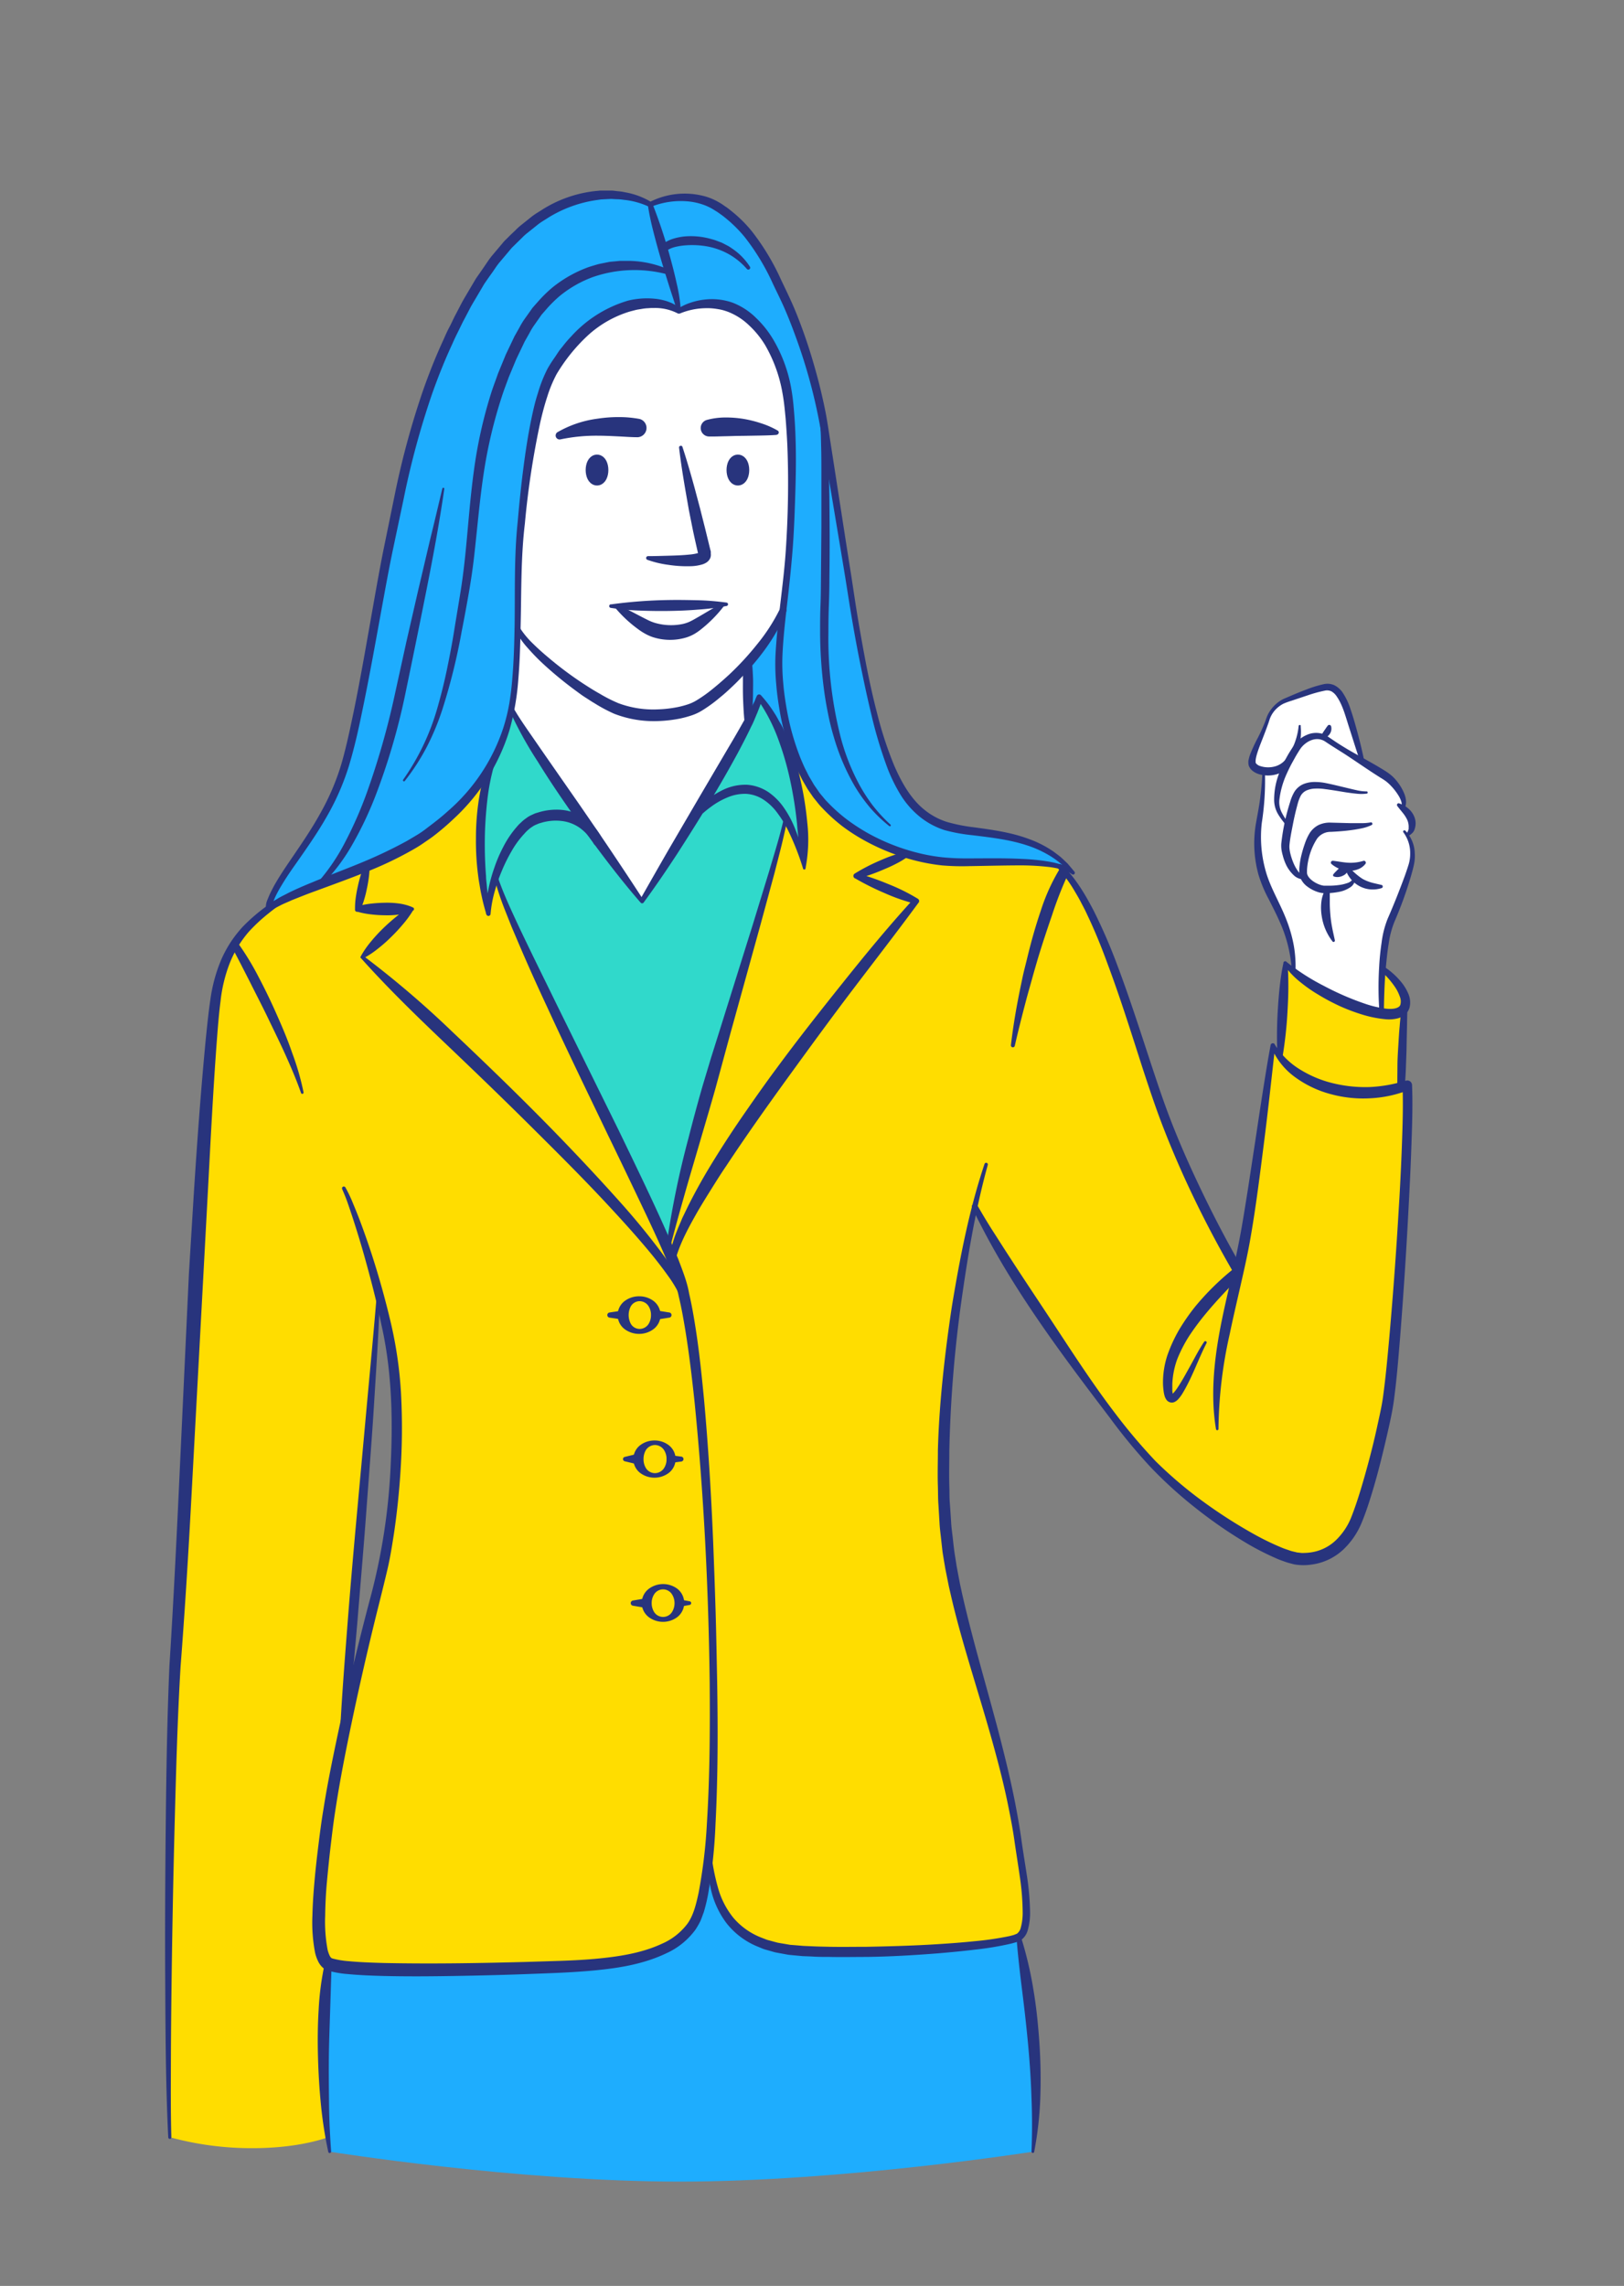 <svg xmlns="http://www.w3.org/2000/svg" viewBox="0 0 444.4 625.51"><rect x="0" y="0" width="444.4" height="625.51" fill="#808080" stroke="none"/><defs><style>.cls-1{fill:#1eadfe;}.cls-2{fill:#fd0;}.cls-3{fill:#fff;}.cls-4{fill:#30d9cb;}.cls-5{fill:#28347d;}.cls-6{fill:none;stroke:#28347d;stroke-linecap:round;stroke-linejoin:round;stroke-width:4.05px;}</style></defs><title>6-personaje-01</title><g id="chica"><path class="cls-1" d="M278.8,530.09c4.41,22,5.79,43,3.85,58.69,0,0-51.92,8.19-96.65,8.19s-95.79-8.19-95.79-8.19c-.18-1.26-.34-2.57-.49-3.93-2.07-18.32-1.17-38.35.1-47.56,4.52,2.71,45.53,1.57,62.62.93,15.5-.58,33.08-2.27,38-13.24,1.7-3.74,2.81-10.3,3.54-18,1,12.64,4,25.87,25.81,27S274.67,532.57,278.8,530.09Z"/><path class="cls-2" d="M181.43,434.2a4.47,4.47,0,1,1-4.46,4.48A4.48,4.48,0,0,1,181.43,434.2Z"/><path class="cls-2" d="M179.17,394.8a4.47,4.47,0,1,1-4.46,4.46A4.47,4.47,0,0,1,179.17,394.8Z"/><path class="cls-2" d="M175,355.38a4.47,4.47,0,1,1-4.46,4.47A4.47,4.47,0,0,1,175,355.38Z"/><path class="cls-2" d="M103.59,353.56c-1,20.59-7.94,97.77-9.52,120.66,3-14.16,6.61-29.23,9.39-39.76,4.75-18,6.84-46.65,3.51-65.6C106.09,363.78,104.89,358.55,103.59,353.56Zm66.93,6.29a4.47,4.47,0,1,0,4.46-4.47A4.47,4.47,0,0,0,170.52,359.85ZM177,438.68a4.47,4.47,0,1,0,4.46-4.48A4.46,4.46,0,0,0,177,438.68Zm-2.26-39.42a4.47,4.47,0,1,0,4.46-4.46A4.47,4.47,0,0,0,174.71,399.26Zm-84.89,138c-1.27,9.21-2.17,29.24-.1,47.56,0,0-7.43,3-20.54,3a84.38,84.38,0,0,1-22.76-3c-1-23.14,0-110.3,1.65-132.2s4.34-79.78,5.58-103.14C54.44,334.63,57,287.1,59,273a36.62,36.62,0,0,1,5.08-14.66c3-4.66,6.86-7.89,11.2-11l.06,0c6-3.43,15.62-6.47,25-10.38l-2.53,11.75h14.67L99.13,261.87s81.9,73.95,88.28,93.51c4.71,21.47,7.38,68.49,7.82,105.94.14,11.7.19,30.82-1.21,45.65-.73,7.71-1.84,14.27-3.54,18-5,11-22.54,12.66-38,13.24C135.35,538.86,94.34,540,89.82,537.29Z"/><path class="cls-3" d="M361.75,201.55c-2.76-.85-5.57,1.09-6.69,2.73-.32.47-.73,1.11-1.2,1.89-.35.57-.72,1.22-1.1,1.93,0,0,0,0,0,0A7,7,0,0,1,345.8,211c-1.89-.28-3.33-1.23-3.27-2.46.09-1.73,1.1-3.86,2.28-6.53a53,53,0,0,0,2.12-5.38,8.61,8.61,0,0,1,4.76-5c1.87-.68,8.47-3.36,11.13-3.64s4.29,2.28,5.61,5.86c.44,1.2,1.08,3.24,1.71,5.4,1.26,4.26,2.55,9,2.55,9-3.73-2.29-7.81-4.78-9.5-6A4.67,4.67,0,0,0,361.75,201.55Z"/><path class="cls-3" d="M352.75,208.12s0,0,0,0a17.88,17.88,0,0,0,1.1-1.93c.47-.78.88-1.42,1.2-1.89,1.12-1.64,3.93-3.58,6.69-2.73a4.67,4.67,0,0,1,1.44.73c1.69,1.21,5.77,3.7,9.5,6,3.29,2,6.32,3.88,7.19,4.55,1.85,1.44,4.33,4.75,4.33,7a7.09,7.09,0,0,1-.22,1.43c1.44,1.25,2.87,3,2.29,5.61a4.53,4.53,0,0,1-1.21,1.68h0a10.49,10.49,0,0,1,1.33,7c-.39,2.62-3.42,11-5.83,16.47-1.24,2.79-1.94,8-2.28,13.09a108.84,108.84,0,0,0-.17,12.22c-7-1-18.11-6.28-24.12-11.46,0-10.68-4.67-17.33-7.25-23.27a32.59,32.59,0,0,1-2-19A72.62,72.62,0,0,0,345.8,211,7,7,0,0,0,352.75,208.12Z"/><path class="cls-2" d="M378.11,277.34a14.68,14.68,0,0,0,2.1.17c2.45,0,3.81-.84,4.23-2.2-.54,3.11-1.05,21.59-1.06,22.23h0c-12.9,4-27-.31-33.14-8.44,0,0,1.45-23.17,1.45-25.51a20.69,20.69,0,0,0,2.3,2.28C360,271.06,371.14,276.34,378.11,277.34Z"/><path class="cls-2" d="M291.21,238.32c10.46,11.64,18.88,42.73,25.55,62.1,6.93,20.08,17.51,39.58,22.12,47.42.6-2.64,1.15-5.28,1.65-7.9,2.67-14.17,6.21-43.14,7.86-53.88a14.79,14.79,0,0,0,1.85,3.05c6.14,8.13,20.24,12.4,33.14,8.44h0c.6-.18,1.19-.38,1.79-.6.83,13.65-3.44,77.31-5.51,88.05s-6.61,28-9.37,32.94-7.16,8.81-14.18,8.68-29.5-13.5-43-28.67-40.5-55.71-46.33-67.87c-5.46,23.29-11.42,65.07-7.27,94.47,3.44,24.4,15.3,51.47,19.29,80.74.91,6.65,4.14,22.33,0,24.81s-37.2,5-59,3.86S195,519.61,194,507c1.4-14.83,1.35-34,1.21-45.65-.44-37.45-3.11-84.47-7.82-105.94a60.18,60.18,0,0,0-1.62-6.08c-.42-1.27-1-2.87-1.82-4.76h0c4-22.34,66.65-97.95,66.65-97.95l-16.26-6.85,14-6a51.91,51.91,0,0,0,10.49,2c7.55.57,23.34-.9,31.24,1.34h0C290.45,237.5,290.83,237.89,291.21,238.32Z"/><path class="cls-2" d="M220,212.2a35.44,35.44,0,0,0,5.17,7.58c6.61,7.26,15.38,11.64,23.13,13.95l-14,6,16.26,6.85S187.94,322.19,184,344.53c-.38-.91-.8-1.89-1.25-2.94,4.7-26.84,29.24-102,32.25-117.67A51,51,0,0,1,220,237.48c0-14.53-2.35-26.83-6.14-36C213.89,201.51,218.69,211,220,212.2Z"/><path class="cls-2" d="M182.72,341.59c.45,1.05.87,2,1.25,2.94h0c.78,1.89,1.4,3.49,1.82,4.76a60.18,60.18,0,0,1,1.62,6.08c-6.38-19.56-88.28-93.51-88.28-93.51l13.42-13.15H97.88L100.41,237a80.63,80.63,0,0,0,17-9.06A59.71,59.71,0,0,0,134.52,209c-2.74,7.36-4.81,23.79-.89,41.05a36.17,36.17,0,0,1,2-10.36h0C138.64,252.45,171.5,315.74,182.72,341.59Z"/><path class="cls-4" d="M163.57,230c4.7,6.63,9.07,12.66,12,16.58,3-4.55,8.48-13.38,14.12-22.73,4.92-5.91,16.82-14.35,25.25.06h0c-3,15.66-27.55,90.83-32.25,117.67-11.22-25.85-44.08-89.14-47.08-101.86h0C138,232.59,142.25,225.51,147,224c5.86-2,11.07-.76,14.64,3.24C162.25,228.14,162.91,229.08,163.57,230Z"/><path class="cls-4" d="M135.62,239.73a36.17,36.17,0,0,0-2,10.36c-3.92-17.26-1.85-33.69.89-41.05a50.47,50.47,0,0,0,5.43-15c2.22,4.93,12.24,19.79,21.64,33.13-3.57-4-8.78-5.21-14.64-3.24C142.25,225.51,138,232.59,135.62,239.73Z"/><path class="cls-4" d="M213.89,201.51c3.79,9.14,6.14,21.44,6.14,36A51,51,0,0,0,215,223.92h0c-8.43-14.41-20.33-6-25.25-.06,5.68-9.44,11.5-19.41,15-26h0a36.8,36.8,0,0,0,3-6.91A42.63,42.63,0,0,1,213.89,201.51Z"/><path class="cls-1" d="M213.08,179.41c-.34,7.58,1.27,21.81,6.95,32.79-1.34-1.21-6.14-10.69-6.14-10.69a42.63,42.63,0,0,0-6.16-10.63,36.8,36.8,0,0,1-3,6.91V181.41h0a55,55,0,0,0,9.46-14C213.66,171.65,213.24,175.7,213.08,179.41Z"/><path class="cls-3" d="M204.68,197.79h0c-3.46,6.64-9.28,16.61-15,26S178.57,242,175.6,246.58c-3-3.92-7.33-10-12-16.58a15.63,15.63,0,0,0-2-2.81c-9.4-13.34-19.42-28.2-21.64-33.13.06-.37.14-.74.2-1.12a146.72,146.72,0,0,0,1.48-20.84c2.46,5.07,15.21,15.85,25.13,20.92,8.84,4.52,19.44,2.46,23.19.81,3.07-1.36,9.17-6.21,14.73-12.42Z"/><path class="cls-3" d="M168.64,165.88c5.75,0,23.87-.33,29-.48v.22a71.54,71.54,0,0,1-7.77,5.89c-3.17,2-8.85,2.22-12.93,0A79,79,0,0,1,168.64,165.88Z"/><path class="cls-3" d="M197.59,165.4c-5.08.15-23.2.48-29,.48a79,79,0,0,0,8.25,5.63c4.08,2.22,9.76,2,12.93,0a71.54,71.54,0,0,0,7.77-5.89Zm18.24-54.34c1,9.79,1,19.16.34,34.66-.33,7.58-1.26,14.92-2,21.64a55,55,0,0,1-9.46,14h0c-5.56,6.21-11.66,11.06-14.73,12.42-3.75,1.65-14.35,3.71-23.19-.81-9.92-5.07-22.67-15.85-25.13-20.92.16-9,.06-18,.62-24.66,2.14-25.08,5.23-40.09,9.47-46.88C164.3,80.42,181,81.44,185.79,85.16c2.34-1.38,10.76-4.28,18.05,1.1S214.87,101.28,215.83,111.06Z"/><path class="cls-1" d="M100.41,237c-9.43,3.91-19.07,6.95-25,10.38l-.06,0a24.22,24.22,0,0,0-2.08,1.33c2.34-9.93,16.4-21.5,21.63-40.8,4.28-15.76,8.4-43.45,11.71-59.24,4.46-21.25,7.86-41,21.22-65.66C147.22,47.13,171.31,52.1,177.93,56c.48,1.91,1.93,6.86,3.46,12.18.61,2.15,1.23,4.35,1.81,6.44h0a102.89,102.89,0,0,1,2.58,10.58c-4.78-3.72-21.49-4.74-34.07,15.4-4.24,6.79-7.33,21.8-9.47,46.88-.56,6.63-.46,15.67-.62,24.66a146.72,146.72,0,0,1-1.48,20.84c-.06.38-.14.75-.2,1.12a50.47,50.47,0,0,1-5.43,15,59.71,59.71,0,0,1-17.07,18.87A80.63,80.63,0,0,1,100.41,237Z"/><path class="cls-1" d="M185.79,85.16a102.89,102.89,0,0,0-2.58-10.58h0c-.58-2.09-1.2-4.29-1.81-6.44-1.53-5.32-3-10.27-3.46-12.18,4.26-2.07,12.38-3.41,18.75.82,9.79,6.47,13.71,15.87,17.88,24.55a148.9,148.9,0,0,1,10.64,34c1.75,9.76,5.23,31.41,7,43.53s5.11,31.43,9.1,44.24,8.82,20.12,17.37,22.88,25.07.68,34.85,12.8a9.19,9.19,0,0,0-3.48-1.68c-7.9-2.24-23.69-.77-31.24-1.34a51.91,51.91,0,0,1-10.49-2c-7.75-2.31-16.52-6.69-23.13-13.95A35.44,35.44,0,0,1,220,212.2c-5.68-11-7.29-25.21-6.95-32.79.16-3.71.58-7.76,1.06-12,.77-6.72,1.7-14.06,2-21.64.7-15.5.63-24.87-.34-34.66s-4.69-19.43-12-24.8S188.13,83.78,185.79,85.16Z"/><path class="cls-2" d="M379.79,266.25c1.27,1.08,4.94,6,4.65,9.06s-2.69,2.11-4.23,2.2a4.73,4.73,0,0,1-2.1-.17l.41-10.08Z"/><path class="cls-5" d="M186.74,122.27c1.22,3.69,2.28,7.42,3.31,11.15l1.49,5.6,1.42,5.62,1.37,5.61.18.66,0,.16,0,.16,0,.27a2.45,2.45,0,0,1-.13,1.15,2.79,2.79,0,0,1-1.17,1.34,4.56,4.56,0,0,1-1,.45,12.11,12.11,0,0,1-3.27.5,33.78,33.78,0,0,1-6-.37,27.73,27.73,0,0,1-5.81-1.39.52.52,0,0,1,.19-1h.06c1.85,0,3.82-.07,5.71-.12s3.8-.12,5.61-.31a12.59,12.59,0,0,0,2.44-.44.92.92,0,0,0,.3-.14c.09,0-.1,0-.19.3a1,1,0,0,0-.07.45l0,.08a.1.1,0,0,0,0,0V152l-.05-.19-.19-.74c-.44-1.91-.86-3.8-1.27-5.69l-1.14-5.69-1-5.72c-.65-3.81-1.26-7.64-1.71-11.5a.42.42,0,0,1,.37-.46A.41.41,0,0,1,186.74,122.27Z"/><path class="cls-5" d="M152.49,118.3a29.54,29.54,0,0,1,11-3.73,37.37,37.37,0,0,1,5.77-.44,30.64,30.64,0,0,1,5.74.51,2.54,2.54,0,0,1-.52,5h0c-1.78,0-3.54-.15-5.3-.23s-3.53-.18-5.29-.18a47.76,47.76,0,0,0-10.52,1h0a1.09,1.09,0,0,1-1.3-.83A1.1,1.1,0,0,1,152.49,118.3Z"/><path class="cls-5" d="M212.58,119c-1.65.13-3.24.16-4.81.19l-4.65.08c-1.53,0-3,.07-4.54.1s-3,.1-4.5.07H194a2.31,2.31,0,0,1-.58-4.53,19.51,19.51,0,0,1,5-.67,29.83,29.83,0,0,1,5,.38,31.86,31.86,0,0,1,4.83,1.2,23,23,0,0,1,4.56,2,.6.6,0,0,1,.2.84.59.59,0,0,1-.47.29Z"/><path class="cls-5" d="M167.21,165.38A130.47,130.47,0,0,1,183,164.19c2.63-.05,5.27,0,7.91.06s5.29.29,7.91.64h0a.47.47,0,0,1,0,.93,65.51,65.51,0,0,1-7.92,1c-2.63.22-5.27.32-7.91.36s-5.28,0-7.93-.1a67.17,67.17,0,0,1-7.94-.74.5.5,0,0,1-.41-.57.5.5,0,0,1,.42-.41Z"/><path class="cls-5" d="M169,165.49c2.56,1.15,5,2.51,7.37,3.72.59.29,1.2.62,1.73.83a11.66,11.66,0,0,0,1.67.55,15.67,15.67,0,0,0,7.12.14,10.23,10.23,0,0,0,1.62-.52,17.91,17.91,0,0,0,1.66-.86c2.33-1.3,4.67-2.79,7.14-4.11h0a.52.52,0,0,1,.66.77,36.08,36.08,0,0,1-6,6.09,15.92,15.92,0,0,1-1.87,1.32,11.29,11.29,0,0,1-2.24,1,15.38,15.38,0,0,1-9.27-.09,12.93,12.93,0,0,1-2.19-1,16.81,16.81,0,0,1-1.87-1.23,35,35,0,0,1-6.21-5.82.51.51,0,0,1,.07-.72.53.53,0,0,1,.54-.08Z"/><path class="cls-6" d="M203,128.62c0,1.23-.48,2.22-1.08,2.22s-1.08-1-1.08-2.22.48-2.21,1.08-2.21S203,127.4,203,128.62Z"/><path class="cls-6" d="M164.45,128.62c0,1.23-.48,2.22-1.08,2.22s-1.08-1-1.08-2.22.48-2.21,1.08-2.21S164.45,127.4,164.45,128.62Z"/><path class="cls-5" d="M267.41,329.76c1.41,2.45,2.86,4.9,4.41,7.3s3.06,4.81,4.63,7.2c3.09,4.79,6.27,9.54,9.42,14.31,6.32,9.52,12.43,19.21,19.37,28.28a153.29,153.29,0,0,0,11,13,113.32,113.32,0,0,0,12.94,11A135.81,135.81,0,0,0,343.5,420a72.38,72.38,0,0,0,7.55,3.62c.64.25,1.29.45,1.93.68s1.26.32,1.89.5l.87.1.44.05h.49a15.52,15.52,0,0,0,1.93-.14,12.41,12.41,0,0,0,6.79-3.19,17.89,17.89,0,0,0,4.38-6.46c1-2.54,1.9-5.26,2.72-8s1.58-5.45,2.3-8.2,1.4-5.52,2-8.29,1.27-5.59,1.65-8.3c.77-5.59,1.28-11.31,1.79-17q1.5-17.08,2.51-34.22.54-8.56.86-17.13c.2-5.69.41-11.45.19-17v0l1.82,1.19a32.74,32.74,0,0,1-10.56,2.32,33.72,33.72,0,0,1-10.77-1.1,29.17,29.17,0,0,1-9.81-4.62,19.28,19.28,0,0,1-6.68-8.48h0l1.17-.17c-1,8.79-1.94,17.61-3.06,26.4s-2.2,17.59-3.74,26.37c-.76,4.41-1.76,8.75-2.74,13.07s-2,8.63-2.89,12.93A122.63,122.63,0,0,0,333.43,391a.34.34,0,0,1-.68.05c-1.48-8.85-.59-18,1-26.71.81-4.39,1.81-8.72,2.8-13s1.94-8.61,2.76-12.93,1.48-8.69,2.19-13.06l2-13.12c.66-4.38,1.31-8.76,2-13.13s1.38-8.76,2.2-13.13a.61.61,0,0,1,.72-.49.59.59,0,0,1,.41.27l0,.06h0a20.93,20.93,0,0,0,7,6.89,30.63,30.63,0,0,0,9.12,3.76,37.19,37.19,0,0,0,9.86,1,38.35,38.35,0,0,0,9.78-1.74l.12,0a1.29,1.29,0,0,1,1.63.85,1.19,1.19,0,0,1,.06.37v0c.23,5.86,0,11.56-.2,17.3s-.49,11.46-.8,17.19q-.9,17.16-2.25,34.31c-.47,5.73-.92,11.42-1.68,17.18-.4,3-1,5.73-1.64,8.56s-1.3,5.61-2,8.4-1.46,5.57-2.3,8.34-1.71,5.52-2.85,8.28a21.18,21.18,0,0,1-5.2,7.62,15.69,15.69,0,0,1-8.53,4,15,15,0,0,1-4.82-.05c-.75-.21-1.53-.38-2.24-.63s-1.43-.5-2.12-.78a74.75,74.75,0,0,1-7.86-3.92,123.67,123.67,0,0,1-14.34-9.78,117.08,117.08,0,0,1-12.85-11.64,152.72,152.72,0,0,1-11-13.34c-13.88-18.25-27.74-36.65-37.71-57.54a.7.7,0,0,1,.33-.94.71.71,0,0,1,.92.28Z"/><path class="cls-5" d="M374,217.17a11.91,11.91,0,0,1-2.93,0c-1-.1-1.9-.23-2.84-.37-1.88-.3-3.74-.63-5.59-.86a13.6,13.6,0,0,0-2.68-.15,6.27,6.27,0,0,0-2.43.51,3.46,3.46,0,0,0-1.62,1.5,11.07,11.07,0,0,0-.87,2.41c-.49,1.77-.91,3.61-1.26,5.44s-.74,3.69-.91,5.44a5.37,5.37,0,0,0,0,1.2,9.37,9.37,0,0,0,.22,1.25,17.12,17.12,0,0,0,.82,2.51,11,11,0,0,0,1.24,2.27,3.58,3.58,0,0,0,1.84,1.44h0a.45.45,0,0,1-.09.89,4.15,4.15,0,0,1-3-1.27,9.92,9.92,0,0,1-1.84-2.48A14.11,14.11,0,0,1,351,234a12.18,12.18,0,0,1-.33-1.53,8.15,8.15,0,0,1-.05-1.63,56.91,56.91,0,0,1,2.4-11.33,11.82,11.82,0,0,1,1.2-2.86,5.42,5.42,0,0,1,2.6-2.15,8.25,8.25,0,0,1,3.12-.52,15.18,15.18,0,0,1,3,.33c1.89.38,3.72.85,5.56,1.28.92.22,1.83.45,2.75.64a11.73,11.73,0,0,0,2.71.33h0a.28.28,0,0,1,.3.27A.29.29,0,0,1,374,217.17Z"/><path class="cls-5" d="M169.83,361l-3.05-.45a.71.71,0,0,1,0-1.4l3.05-.45a1.16,1.16,0,0,1,.33,2.3Z"/><path class="cls-5" d="M180.35,358.7l2.82.45a.71.71,0,0,1,0,1.4l-2.82.45a1.16,1.16,0,0,1-.36-2.3Z"/><path class="cls-5" d="M174,400.6l-3.05-.74a.62.62,0,0,1-.45-.74.59.59,0,0,1,.45-.45l3.05-.75a1.38,1.38,0,1,1,.65,2.68A1.3,1.3,0,0,1,174,400.6Z"/><path class="cls-5" d="M183.64,398.22l2.83.37a.68.68,0,0,1,0,1.34l-2.83.37a1,1,0,1,1-.27-2.08A1.22,1.22,0,0,1,183.64,398.22Z"/><path class="cls-5" d="M176.28,439.91l-3.05-.52a.72.72,0,0,1,0-1.43l3.05-.52a1.25,1.25,0,1,1,.42,2.47A1,1,0,0,1,176.28,439.91Z"/><path class="cls-5" d="M185.9,437.66l2.83.52a.5.5,0,0,1,.4.59.51.51,0,0,1-.4.4l-2.83.52a1,1,0,1,1-.37-2A1.15,1.15,0,0,1,185.9,437.66Z"/><path class="cls-5" d="M142.25,171.79a24.09,24.09,0,0,0,3.58,4.32c1.36,1.34,2.79,2.62,4.27,3.85a97.18,97.18,0,0,0,9.24,6.93c1.6,1.05,3.22,2.08,4.88,3a39.24,39.24,0,0,0,5,2.53,27.3,27.3,0,0,0,10.83,1.69,32.88,32.88,0,0,0,5.52-.65,24.32,24.32,0,0,0,2.64-.71,11.44,11.44,0,0,0,2.36-1.08,38.13,38.13,0,0,0,4.56-3.25c1.48-1.19,2.92-2.46,4.33-3.75a78.67,78.67,0,0,0,7.78-8.44,50,50,0,0,0,6.17-9.58v0a.94.94,0,0,1,1.72.76c-3,7.49-8.08,13.78-13.65,19.4-1.42,1.38-2.86,2.76-4.41,4a40.24,40.24,0,0,1-4.91,3.59,13.73,13.73,0,0,1-2.93,1.37,28,28,0,0,1-3,.82,36.44,36.44,0,0,1-6.07.72,29.9,29.9,0,0,1-12.09-2,42.55,42.55,0,0,1-5.36-2.86c-.86-.5-1.68-1.06-2.52-1.59s-1.63-1.12-2.43-1.71a102.85,102.85,0,0,1-9.15-7.51q-2.16-2-4.14-4.26a22.45,22.45,0,0,1-3.48-5,.7.7,0,0,1,.33-.92.68.68,0,0,1,.89.27Z"/><path class="cls-5" d="M178.56,55.8a143.52,143.52,0,0,1,4.76,14.35c.67,2.44,1.3,4.88,1.84,7.36a44.65,44.65,0,0,1,1.15,7.59.52.52,0,0,1-1,.17l0-.06c-.67-2.33-1.51-4.74-2.26-7.13s-1.5-4.8-2.21-7.21-1.37-4.85-2-7.3-1.18-4.9-1.55-7.44a.67.67,0,0,1,.56-.76.69.69,0,0,1,.72.42Z"/><path class="cls-5" d="M183,75.18a34.87,34.87,0,0,0-20.78.64,31.5,31.5,0,0,0-9,5.13,34.2,34.2,0,0,0-3.73,3.69l-.87,1-.43.49-.38.54-1.52,2.17a17.27,17.27,0,0,0-1.38,2.26l-1.31,2.31-2.33,4.88-2.08,5c-.61,1.7-1.27,3.38-1.82,5.09a129.55,129.55,0,0,0-5,21.09c-1.09,7.18-1.7,14.44-2.51,21.74-.39,3.64-.92,7.3-1.55,10.92s-1.29,7.2-2,10.8A166.76,166.76,0,0,1,121,194.29a68.32,68.32,0,0,1-4.26,10.19,60,60,0,0,1-6,9.26.26.26,0,0,1-.37,0,.27.27,0,0,1-.06-.37,64.66,64.66,0,0,0,9.35-19.55c1-3.48,1.89-7,2.63-10.58s1.43-7.14,2-10.73,1.2-7.2,1.77-10.81,1-7.18,1.36-10.81c.72-7.25,1.23-14.57,2.23-21.87a125.85,125.85,0,0,1,4.8-21.62c.57-1.76,1.24-3.49,1.85-5.24l2.11-5.14,2.38-5,1.39-2.47a20,20,0,0,1,1.48-2.41l1.64-2.31.41-.58.47-.54.95-1.07a36.54,36.54,0,0,1,4.07-4,34.34,34.34,0,0,1,10-5.6c.91-.28,1.82-.57,2.75-.81l2.81-.57,2.84-.27c1,0,1.9,0,2.85,0a27.87,27.87,0,0,1,11,2.59.64.64,0,0,1,.31.85.65.65,0,0,1-.75.35Z"/><path class="cls-5" d="M180.66,67.47c.24-.24.48-.48.73-.71a7.9,7.9,0,0,1,.8-.53,8.83,8.83,0,0,1,1.68-.79,15.49,15.49,0,0,1,3.46-.74,20.19,20.19,0,0,1,6.89.6c.55.16,1.11.29,1.66.49l1.61.61c.52.25,1,.52,1.54.79s1,.61,1.46.92a17.14,17.14,0,0,1,4.74,4.9.52.52,0,0,1-.83.61h0a18.82,18.82,0,0,0-4.85-4,19.36,19.36,0,0,0-5.82-2.15,23.27,23.27,0,0,0-6.17-.33,17,17,0,0,0-3,.49,8,8,0,0,0-2.47,1.17l-.12.11a1,1,0,0,1-1.33-1.45Z"/><path class="cls-5" d="M121.57,133.85c-1.37,9.48-3.13,18.89-5,28.27s-3.78,18.74-5.73,28.11a178.92,178.92,0,0,1-8.15,27.69A97.23,97.23,0,0,1,96.47,231a51.52,51.52,0,0,1-8.82,11.54.62.62,0,0,1-.88-.86h0A54.73,54.73,0,0,0,94.67,230a108.66,108.66,0,0,0,5.68-13,214.74,214.74,0,0,0,7.78-27.37l3.07-14,3.21-14,3.29-14c1.15-4.65,2.24-9.3,3.34-13.95a.27.27,0,0,1,.32-.2A.27.27,0,0,1,121.57,133.85Z"/><path class="cls-5" d="M226,115.2a68,68,0,0,1,.6,7.29c.12,2.41.19,4.81.25,7.21.11,4.81.14,9.62.17,14.42s0,9.61-.06,14.42c0,2.39-.06,4.82-.15,7.22s-.12,4.78-.12,7.16a110.06,110.06,0,0,0,3.22,28.28A58.39,58.39,0,0,0,235,214.43a44.76,44.76,0,0,0,3.85,6,42.73,42.73,0,0,0,4.84,5.23h0a.26.26,0,0,1,0,.37.26.26,0,0,1-.36,0,38.32,38.32,0,0,1-5.22-5,45,45,0,0,1-4.23-5.93,59.89,59.89,0,0,1-5.7-13.39,68.69,68.69,0,0,1-1.72-7.07c-.47-2.38-.85-4.78-1.14-7.18a123.2,123.2,0,0,1-.9-14.49c0-2.41,0-4.83.1-7.24s.11-4.77.13-7.18l.12-14.39c0-4.8,0-9.6,0-14.39,0-2.4,0-4.79-.06-7.18s-.08-4.82-.34-7.08v-.06a.79.79,0,0,1,.69-.87A.8.8,0,0,1,226,115.2Z"/><path class="cls-5" d="M140.54,193.79c1.28,2.23,2.78,4.42,4.27,6.58l4.5,6.51,9.05,13c3,4.36,6,8.71,8.94,13.1s5.87,8.8,8.75,13.25l-.93,0h0c2.65-4.66,5.3-9.33,8-14l8.11-13.88,8.14-13.85c1.37-2.29,2.71-4.6,4-6.91.68-1.15,1.31-2.31,2-3.47l.88-1.76c.33-.59.49-1.13.75-1.71l.11-.23a.67.67,0,0,1,.9-.33.68.68,0,0,1,.29.24h0a34.15,34.15,0,0,1,3.75,5c.58.87,1,1.81,1.57,2.71S214.55,200,215,201a67.13,67.13,0,0,1,3.91,11.85,89.56,89.56,0,0,1,2,12.27,41.25,41.25,0,0,1-.47,12.39l0,.15a.35.35,0,0,1-.43.27.34.34,0,0,1-.28-.34h0a71.5,71.5,0,0,0-4.12-10.46,30.23,30.23,0,0,0-2.88-4.66,14.66,14.66,0,0,0-3.78-3.64,9.75,9.75,0,0,0-4.72-1.6,12.14,12.14,0,0,0-5,.91,21,21,0,0,0-4.67,2.63,28.26,28.26,0,0,0-4.11,3.63l0,0a.83.83,0,0,1-1.26-1.08,23.35,23.35,0,0,1,9.16-7.41,14.12,14.12,0,0,1,6.07-1.17,12.07,12.07,0,0,1,5.92,2.06,16.76,16.76,0,0,1,4.24,4.33,27.08,27.08,0,0,1,2.8,5.18,50,50,0,0,1,1.91,5.47l.67,2.8c.2.94.38,1.88.55,2.81h0l-.74.09a102.18,102.18,0,0,1-1.67-12.1,108.48,108.48,0,0,0-1.89-11.93,82,82,0,0,0-3.38-11.53,47.25,47.25,0,0,0-5.55-10.58h0l1.29-.32a19.24,19.24,0,0,1-.58,2.08l-.74,1.92c-.55,1.24-1,2.52-1.65,3.72-1.15,2.45-2.4,4.84-3.66,7.22q-3.84,7.09-8.05,14t-8.56,13.65c-2.94,4.5-6,9-9.15,13.29h0a.54.54,0,0,1-.73.22l-.14-.12-.06-.07c-3.48-4-6.79-8.17-10-12.4s-6.29-8.53-9.33-12.88-6-8.76-8.78-13.27a105.17,105.17,0,0,1-7.71-14,.66.66,0,0,1,1.18-.58Z"/><path class="cls-5" d="M162.45,230.75a14.31,14.31,0,0,0-3.74-4.17,10.71,10.71,0,0,0-5.05-1.93,13.7,13.7,0,0,0-5.59.51c-.23.07-.47.13-.69.21l-.58.25a5,5,0,0,0-1.16.62,7.13,7.13,0,0,0-1.1.84,8,8,0,0,0-1,1,24.91,24.91,0,0,0-3.52,4.78,43.83,43.83,0,0,0-2.7,5.45,45,45,0,0,0-2,5.8,32.39,32.39,0,0,0-1.08,6h0v0a.58.58,0,0,1-.65.52.57.57,0,0,1-.5-.42c-.49-1.67-.95-3.36-1.3-5.08-.19-.85-.35-1.71-.49-2.57s-.31-1.73-.41-2.6a72.08,72.08,0,0,1-.65-10.49A69.53,69.53,0,0,1,131,219q.41-2.61,1-5.18a37.79,37.79,0,0,1,1.67-5.05.83.83,0,0,1,1.57.56v0a59.36,59.36,0,0,0-1.93,10c-.37,3.38-.6,6.79-.64,10.2s.06,6.82.33,10.23c0,.86.14,1.71.21,2.56s.16,1.7.28,2.55c.16,1.71.45,3.4.66,5.11l-1.16.13h0a30.15,30.15,0,0,1,.58-6.37,42.23,42.23,0,0,1,1.66-6.17,39.36,39.36,0,0,1,2.53-5.91,26.92,26.92,0,0,1,3.68-5.43,10.35,10.35,0,0,1,1.18-1.21,9.73,9.73,0,0,1,1.35-1.11,7.21,7.21,0,0,1,1.55-.92l.85-.39c.27-.1.54-.17.81-.25a16.75,16.75,0,0,1,6.78-.71,13.11,13.11,0,0,1,6.47,2.56,15.47,15.47,0,0,1,4.33,5.28,1.37,1.37,0,0,1-.59,1.82,1.34,1.34,0,0,1-1.76-.5Z"/><path class="cls-5" d="M205.78,181.4c.16,1.37.22,2.73.28,4.1s0,2.73,0,4.1-.07,2.73-.16,4.1-.17,2.73-.32,4.1a.91.91,0,0,1-1,.8.92.92,0,0,1-.81-.8c-.15-1.37-.25-2.73-.32-4.1s-.13-2.73-.15-4.1,0-2.73,0-4.1.11-2.73.27-4.1a1.12,1.12,0,0,1,1.25-1A1.1,1.1,0,0,1,205.78,181.4Z"/><path class="cls-5" d="M136.09,239.63c1,3,2.26,6,3.57,8.89s2.69,5.84,4.09,8.74c2.78,5.81,5.65,11.57,8.47,17.37l17.1,34.7c5.61,11.63,11.27,23.21,16.28,35.21.58,1.54,1.18,3.08,1.71,4.64s1,3.19,1.27,4.8c.74,3.19,1.29,6.4,1.79,9.61,1,6.42,1.66,12.86,2.28,19.29,1.17,12.88,1.95,25.78,2.49,38.68.25,6.45.49,12.9.68,19.35s.3,12.91.43,19.36c.21,12.91.22,25.83-.45,38.77a145.12,145.12,0,0,1-2.05,19.4,47.52,47.52,0,0,1-1.18,4.85c-.31.8-.57,1.62-.92,2.41a23.64,23.64,0,0,1-1.32,2.3,20.11,20.11,0,0,1-8,6.5c-6.14,2.93-12.75,4-19.22,4.64s-13,.82-19.42,1.06-12.91.39-19.37.5-12.93.16-19.42,0c-3.25-.09-6.49-.21-9.78-.52a27.27,27.27,0,0,1-5.16-.89,4.46,4.46,0,0,1-.81-.33,3.61,3.61,0,0,1-.85-.57A5.45,5.45,0,0,1,87.21,537a10.85,10.85,0,0,1-1-2.72,43.48,43.48,0,0,1-.72-10.07c.07-3.29.31-6.54.6-9.77s.66-6.46,1.06-9.68.81-6.43,1.35-9.63c1-6.41,2.29-12.76,3.62-19.09q4-19,8.93-37.72a169.07,169.07,0,0,0,5.88-37.88c.6-12.81.25-25.64-2.6-38.12-1.28-6.28-2.92-12.49-4.65-18.68-.87-3.1-1.81-6.17-2.79-9.23-.49-1.53-1-3.06-1.52-4.57a46,46,0,0,0-1.73-4.41l0-.06a.49.49,0,0,1,.23-.65.51.51,0,0,1,.64.19,37.61,37.61,0,0,1,2.12,4.46c.63,1.49,1.23,3,1.81,4.51q1.71,4.55,3.22,9.16c2,6.15,3.75,12.4,5.24,18.72A113.23,113.23,0,0,1,109.72,381a178.47,178.47,0,0,1,0,19.49c-.35,6.48-1,13-1.95,19.38-.51,3.21-1,6.41-1.75,9.59s-1.53,6.35-2.31,9.45Q99,457.69,95.15,476.62c-1.27,6.3-2.46,12.63-3.42,19-.5,3.16-.87,6.33-1.25,9.53s-.7,6.39-1,9.57-.46,6.38-.5,9.54a41.7,41.7,0,0,0,.65,9.19,7.93,7.93,0,0,0,.64,1.81,2,2,0,0,0,.36.48s0,.07.15.09a1.53,1.53,0,0,0,.31.12,24,24,0,0,0,4.37.71c3.13.29,6.33.4,9.53.49,12.82.27,25.72.06,38.59-.28l9.66-.3c3.2-.11,6.39-.27,9.56-.55,6.31-.58,12.69-1.52,18.27-4.11a17.41,17.41,0,0,0,7-5.45c1.7-2.32,2.43-5.44,3.1-8.51a142.59,142.59,0,0,0,2.27-19c.8-12.83.86-25.72.76-38.6-.32-25.77-1.6-51.55-4.18-77.16-.69-6.39-1.44-12.78-2.47-19.1-.52-3.16-1.08-6.31-1.82-9.39-.31-1.57-.82-3-1.24-4.55s-1.09-2.94-1.67-4.42c-2.45-5.89-5.23-11.72-8-17.54s-5.55-11.62-8.37-17.42c-5.57-11.63-11.22-23.23-16.63-35-2.73-5.85-5.39-11.73-7.92-17.68l-1.9-4.46-1.79-4.51a78.69,78.69,0,0,1-3.05-9.28.47.47,0,0,1,.91-.26Z"/><path class="cls-5" d="M215.47,224c-.94,5.06-2.28,10-3.53,14.9l-4,14.74-8.14,29.41-2,7.37-2,7.34c-1.37,4.9-2.83,9.77-4.25,14.64s-2.88,9.74-4.26,14.62-2.75,9.76-4,14.68v0a.53.53,0,0,1-1-.2,247.53,247.53,0,0,1,6.09-30c1.26-4.94,2.58-9.86,4-14.75l2.2-7.31,2.29-7.28,9.12-29.13,4.47-14.58c1.42-4.88,3-9.74,4.07-14.66h0a.51.51,0,0,1,1,.2Z"/><path class="cls-5" d="M64.93,257.8a75,75,0,0,1,5.91,9.69q2.63,5,4.89,10.14c1.53,3.43,3,6.91,4.21,10.45a72.28,72.28,0,0,1,3.13,10.84.36.36,0,0,1-.69.18h0c-1.22-3.51-2.68-6.92-4.2-10.31S75,282.06,73.4,278.72s-3.33-6.65-5-10l-2.53-4.95c-.85-1.64-1.7-3.31-2.6-4.84l0-.05a1,1,0,0,1,1.7-1.12Z"/><path class="cls-5" d="M101.18,237.14a35,35,0,0,1-.78,6c-.19,1-.44,2-.72,2.92a20.38,20.38,0,0,1-1.05,2.85l-.75-.93h0a21.6,21.6,0,0,1,3.67-.71c1.22-.14,2.45-.22,3.67-.24a23.8,23.8,0,0,1,3.67.17,14.22,14.22,0,0,1,3.67.92l.45.2a.46.46,0,0,1,.25.61.43.43,0,0,1-.27.26h0a28.53,28.53,0,0,1-2.82,3.84,45.5,45.5,0,0,1-3.21,3.44,38.67,38.67,0,0,1-3.53,3.11,24.47,24.47,0,0,1-4,2.65v-.67h0a266.37,266.37,0,0,1,24.58,21c7.82,7.4,15.58,14.87,23.17,22.52s15,15.47,22.21,23.52c3.6,4,7.07,8.17,10.36,12.48q2.49,3.22,4.74,6.64c.73,1.16,1.46,2.31,2.09,3.55.31.62.64,1.23.93,1.87l.76,2a.9.9,0,0,1-1.69.64h0l0-.08a34.19,34.19,0,0,0-3.89-6.74c-1.54-2.15-3.17-4.26-4.87-6.31-3.41-4.11-7-8.09-10.62-12-7.27-7.88-14.89-15.44-22.5-23s-15.35-15-23.14-22.42S106,270.26,98.81,262.22h0a.32.32,0,0,1-.15-.41v0l.13-.24a25.19,25.19,0,0,1,2.73-3.93,41.92,41.92,0,0,1,3.18-3.47q1.68-1.65,3.51-3.14a28.66,28.66,0,0,1,3.9-2.74h0l.44,1.07a14.66,14.66,0,0,1-3.67.93,23.79,23.79,0,0,1-3.67.16,32.3,32.3,0,0,1-3.67-.24,21.6,21.6,0,0,1-3.67-.71h0a.6.6,0,0,1-.72-.45.5.5,0,0,1,0-.12v-.36a20.16,20.16,0,0,1,.21-3c.14-1,.32-2,.55-3a34.07,34.07,0,0,1,1.75-5.76.79.79,0,0,1,1-.43A.81.81,0,0,1,101.18,237.14Z"/><path class="cls-5" d="M248.58,234.3a22.73,22.73,0,0,1-3.26,2c-1.12.6-2.28,1.11-3.45,1.6a51.49,51.49,0,0,1-7.19,2.53V239h0a70.38,70.38,0,0,1,8.35,2.9,52.57,52.57,0,0,1,7.93,3.91l.23.14a.73.73,0,0,1,.22,1,.51.51,0,0,1-.13.16h0c-5.88,8-11.95,15.82-17.94,23.71s-11.82,15.89-17.63,23.9S204.18,310.8,198.76,319c-1.37,2-2.7,4.12-4,6.2s-2.6,4.17-3.84,6.29c-2.41,4.25-4.8,8.58-6.08,13.16l0,.05a.87.87,0,0,1-1.07.61.89.89,0,0,1-.64-1,34.48,34.48,0,0,1,2.07-7.38c.44-1.19,1-2.34,1.45-3.5l1.64-3.4c1.13-2.24,2.3-4.45,3.53-6.63s2.51-4.32,3.83-6.44q3.94-6.36,8.21-12.5c2.83-4.09,5.69-8.16,8.66-12.15,5.88-8,12.06-15.81,18.26-23.57s12.51-15.43,19.23-22.76h0l.32,1.3a52.16,52.16,0,0,1-8.34-2.93,72,72,0,0,1-7.91-3.95h0a.73.73,0,0,1-.53-.89.71.71,0,0,1,.32-.45l.21-.13a52.25,52.25,0,0,1,6.78-3.48c1.16-.5,2.33-1,3.54-1.39a22.94,22.94,0,0,1,3.73-1,.64.64,0,0,1,.72.54A.62.62,0,0,1,248.58,234.3Z"/><path class="cls-5" d="M292.36,239a105.25,105.25,0,0,0-4.44,11.32c-1.34,3.9-2.65,7.82-3.85,11.78-.59,2-1.17,4-1.72,6s-1.14,4-1.66,6c-1.05,4-2.07,8-3,12.09a.54.54,0,0,1-1.06-.18c.49-4.15,1.14-8.29,1.93-12.39.39-2.06.82-4.11,1.25-6.15s1-4.08,1.47-6.1c1-4.06,2.14-8.11,3.5-12.09a53.67,53.67,0,0,1,5.28-11.64,1.36,1.36,0,0,1,1.87-.4,1.35,1.35,0,0,1,.48,1.73Z"/><path class="cls-5" d="M72.75,249.41c0-.37-.06-.8,0-1.3a5.34,5.34,0,0,1,.25-1.43c.26-.68.5-1.22.75-1.83.55-1.16,1.13-2.31,1.78-3.39,1.27-2.19,2.69-4.27,4.09-6.33,2.81-4.12,5.62-8.2,8-12.52a65.85,65.85,0,0,0,5.78-13.5c1.37-4.71,2.38-9.6,3.4-14.46,2-9.74,3.66-19.56,5.4-29.38.87-4.91,1.74-9.82,2.72-14.73l3-14.66a226,226,0,0,1,7.83-29c1.66-4.74,3.52-9.42,5.64-14,.5-1.15,1-2.28,1.6-3.4s1.08-2.27,1.68-3.38l1.74-3.34c.6-1.1,1.27-2.18,1.9-3.27l1.93-3.27c.7-1,1.45-2.08,2.17-3.12S133.79,71,134.61,70l2.46-2.92c.42-.47.79-1,1.26-1.43l1.36-1.35L141.06,63a14.48,14.48,0,0,1,1.41-1.3l3-2.4c1-.79,2.15-1.42,3.22-2.13a34.18,34.18,0,0,1,14.59-4.93c.32,0,.64-.07,1-.09h2.92c.65,0,1.29.12,1.94.18a14.14,14.14,0,0,1,1.92.29,20.61,20.61,0,0,1,7.25,2.73l-.65,0h0a21,21,0,0,1,15.51-1.55,16.6,16.6,0,0,1,3.73,1.66c.61.33,1.11.73,1.66,1.09s1.06.77,1.57,1.19a36,36,0,0,1,5.59,5.52,64.51,64.51,0,0,1,8,13.27c1.09,2.31,2.2,4.56,3.24,6.94s1.94,4.74,2.81,7.15c1.73,4.81,3.19,9.71,4.45,14.66.62,2.48,1.19,5,1.68,7.48s.84,5,1.24,7.53l4.67,30.1,1.19,7.52,1.14,7.51q1.19,7.5,2.61,15c.94,5,2,9.92,3.28,14.81a102.9,102.9,0,0,0,4.69,14.32c2,4.56,4.48,9,8.2,12a18.73,18.73,0,0,0,6.26,3.38,46.19,46.19,0,0,0,7.26,1.44c5,.69,10.16,1.36,15.05,3.19a29,29,0,0,1,6.93,3.56l1.56,1.18c.5.42,1,.88,1.44,1.32l.71.67.63.74,1.25,1.49h0a.49.49,0,0,1-.06.7.51.51,0,0,1-.62,0l0,0a9.17,9.17,0,0,0-3.08-1.38,25.22,25.22,0,0,0-3.47-.63,70.92,70.92,0,0,0-7.16-.41c-4.8,0-9.62.14-14.48.21a65,65,0,0,1-7.36-.2,52.93,52.93,0,0,1-7.3-1.32,58.52,58.52,0,0,1-13.73-5.39,51.67,51.67,0,0,1-6.23-4,47.37,47.37,0,0,1-5.51-5,16.53,16.53,0,0,1-1.24-1.4c-.39-.49-.8-1-1.18-1.46l-1.06-1.54-.53-.77-.47-.81-.93-1.61c-.29-.55-.55-1.11-.83-1.66-.58-1.1-1-2.25-1.51-3.38a70.83,70.83,0,0,1-3.94-14.17c-.41-2.41-.74-4.84-.93-7.29a58.32,58.32,0,0,1-.2-7.37c.48-9.78,2.18-19.3,2.83-28.92s.82-19.3.43-28.89q-.17-3.6-.46-7.19c-.22-2.4-.44-4.77-.87-7.08a39.49,39.49,0,0,0-4.73-13.1A25.08,25.08,0,0,0,205,89.05a17.36,17.36,0,0,0-5.57-3.64c-.51-.21-1-.36-1.57-.53a15.36,15.36,0,0,0-1.64-.33,16.46,16.46,0,0,0-3.37-.21,19.09,19.09,0,0,0-6.68,1.4h0a.86.86,0,0,1-.75,0h0A13.46,13.46,0,0,0,179,84.28h-.83l-.83.06a11.56,11.56,0,0,0-1.65.18c-.55.1-1.1.16-1.64.28l-1.62.42a29.79,29.79,0,0,0-11.59,6.59,47.84,47.84,0,0,0-8.54,10.59,36.11,36.11,0,0,0-2.59,6.29c-.72,2.19-1.3,4.45-1.83,6.72a231.29,231.29,0,0,0-4.25,27.85c-1.12,9.34-.93,18.76-1.17,28.23-.09,4.73-.21,9.46-.61,14.2a69.12,69.12,0,0,1-2.44,14.13A54.81,54.81,0,0,1,124.21,224a69.72,69.72,0,0,1-5.47,4.69c-.95.74-2,1.41-3,2.11s-2,1.28-3.09,1.9a98.17,98.17,0,0,1-13,6.12c-4.42,1.76-8.87,3.36-13.3,5-2.22.79-4.38,1.67-6.55,2.53-1,.48-2.14.9-3.15,1.44l-.77.39-.39.2-.53.28A10.42,10.42,0,0,1,72.75,249.41Zm.93-1.39c.36-.47.47-.89.7-1.12a1.11,1.11,0,0,1,.22-.19l.4-.23.78-.46c1-.64,2.12-1.14,3.18-1.71,2.15-1.06,4.35-2,6.54-2.89,4.38-1.84,8.8-3.47,13.13-5.26a125.91,125.91,0,0,0,12.64-6c1-.59,2-1.17,3-1.78s1.91-1.27,2.83-2c1.86-1.39,3.69-2.81,5.4-4.37a51.31,51.31,0,0,0,15.22-22.82,50.14,50.14,0,0,0,1.66-6.76c.38-2.3.65-4.62.83-7,.4-4.67.52-9.38.61-14.09.14-9.41-.16-18.93.83-28.39.41-4.72.88-9.43,1.48-14.14s1.29-9.41,2.26-14.09c.49-2.34,1-4.67,1.76-7a38.23,38.23,0,0,1,2.68-6.83,35.44,35.44,0,0,1,2-3.13l1-1.51c.34-.5.75-1,1.12-1.44a31.44,31.44,0,0,1,2.38-2.78,33.85,33.85,0,0,1,15.47-9.75,21.75,21.75,0,0,1,7.46-.53,13.37,13.37,0,0,1,1.86.31,11.81,11.81,0,0,1,1.82.53l.88.34.86.45a8.52,8.52,0,0,1,1.59,1.1l-.77,0h0a14.63,14.63,0,0,1,3.46-1.65,18.31,18.31,0,0,1,3.73-.84,17.15,17.15,0,0,1,7.7.8A18.69,18.69,0,0,1,206.9,87a27.75,27.75,0,0,1,4.75,6,40,40,0,0,1,5,14.08c.41,2.46.59,4.92.77,7.33s.27,4.87.33,7.31c.11,4.87,0,9.73-.16,14.57s-.34,9.69-.73,14.55-.91,9.67-1.47,14.47-1.1,9.61-1.29,14.38a58.7,58.7,0,0,0,.22,7.13c.19,2.37.53,4.74.94,7.1a68.31,68.31,0,0,0,3.87,13.73c.47,1.08.91,2.19,1.47,3.23.27.53.52,1.06.8,1.58l.9,1.52.44.76.5.72,1,1.45c.36.46.74.89,1.11,1.35a15.9,15.9,0,0,0,1.17,1.31,44.44,44.44,0,0,0,5.27,4.7,53,53,0,0,0,5.95,3.85,56.24,56.24,0,0,0,13.2,5.2,49,49,0,0,0,7,1.27,67.22,67.22,0,0,0,7.13.3c4.82,0,9.68-.11,14.55.14a58.38,58.38,0,0,1,7.31.73,26.08,26.08,0,0,1,3.62.87,9.56,9.56,0,0,1,3.37,1.82l-.71.69h0a26.78,26.78,0,0,0-5.63-4.79,30,30,0,0,0-6.71-3.08c-4.71-1.53-9.7-2.1-14.74-2.72a47,47,0,0,1-7.67-1.4,21,21,0,0,1-7-3.85,23.83,23.83,0,0,1-5.14-6,45.14,45.14,0,0,1-3.43-7,120.27,120.27,0,0,1-4.43-14.69c-1.2-4.94-2.24-9.92-3.24-14.9s-1.88-10-2.7-15l-1.19-7.53-1.24-7.5-5-30a148.17,148.17,0,0,0-7.6-29.21c-.86-2.36-1.78-4.7-2.78-7s-2.14-4.56-3.22-6.84a62,62,0,0,0-7.69-12.74,36.75,36.75,0,0,0-5.19-5.17c-.47-.38-.95-.77-1.46-1.11a15.31,15.31,0,0,0-1.49-1A14.61,14.61,0,0,0,192.4,56a17.61,17.61,0,0,0-3.46-.82,21.85,21.85,0,0,0-10.71,1.38h0a.66.66,0,0,1-.58,0l-.08,0a21.43,21.43,0,0,0-6.89-1.88,13.08,13.08,0,0,0-1.78-.16c-.6,0-1.2-.08-1.8-.08l-1.79.09-.89.05-.89.13a34.53,34.53,0,0,0-13.42,4.8c-1,.66-2.06,1.24-3,2l-2.84,2.27A12.93,12.93,0,0,0,142.92,65l-1.3,1.27-1.3,1.28c-.44.41-.8.92-1.2,1.37l-2.36,2.8c-.8.93-1.44,2-2.16,3s-1.43,2-2.1,3l-1.87,3.17c-.62,1.07-1.27,2.1-1.86,3.19l-1.72,3.28c-.6,1.09-1.1,2.22-1.66,3.33s-1.09,2.21-1.58,3.35c-2.09,4.48-3.92,9.08-5.57,13.74a226.23,226.23,0,0,0-7.77,28.67l-3.09,14.62c-1,4.86-1.89,9.76-2.79,14.66-1.79,9.8-3.53,19.63-5.58,29.41-1,4.89-2.11,9.77-3.58,14.61a68.16,68.16,0,0,1-6.11,13.87c-2.49,4.38-5.39,8.49-8.24,12.57-1.42,2-2.84,4.07-4.09,6.18a32.11,32.11,0,0,0-1.73,3.21l-.69,1.62a.56.56,0,0,1-.29.35A2.44,2.44,0,0,0,73.68,248Z"/><path class="cls-5" d="M290.56,236.6c3.78,3.65,6.41,8.16,8.76,12.68a147.12,147.12,0,0,1,6.11,14c3.62,9.51,6.69,19.19,9.86,28.8,1.59,4.8,3.19,9.58,5,14.27s3.79,9.33,5.89,13.92c4.21,9.15,8.78,18.17,13.85,26.87h0a1.35,1.35,0,0,1-2.33,1.36h0a296.94,296.94,0,0,1-14-27.14c-2.08-4.64-4.05-9.34-5.86-14.1s-3.41-9.61-5-14.43c-3.11-9.64-6.11-19.31-9.64-28.76-1.72-4.73-3.6-9.41-5.77-13.93-.51-1.15-1.12-2.24-1.69-3.35s-1.22-2.18-1.85-3.25a35,35,0,0,0-4.42-5.94l0,0a.71.71,0,0,1,1-1Z"/><path class="cls-5" d="M339.79,348.84c-3.5,3.53-6.91,7.07-10,10.83a69.64,69.64,0,0,0-4.34,5.85,38.06,38.06,0,0,0-3.29,6.37,22.25,22.25,0,0,0-1.36,6.87c0,.6,0,1.19,0,1.75a6.08,6.08,0,0,0,.1.79,2.75,2.75,0,0,0,.13.46.5.5,0,0,0-.23-.12.42.42,0,0,0-.26,0,1.27,1.27,0,0,0,.39-.29,9.64,9.64,0,0,0,1.07-1.3c1.37-2,2.54-4.19,3.75-6.36s2.33-4.43,3.78-6.55a.38.38,0,0,1,.52-.09.37.37,0,0,1,.12.47l0,0c-2.26,4.38-3.83,9.16-6.48,13.6a10,10,0,0,1-1.21,1.68,3.29,3.29,0,0,1-1.09.84,1.75,1.75,0,0,1-1.17.1,1.84,1.84,0,0,1-1-.67,3.51,3.51,0,0,1-.58-1.26,7.34,7.34,0,0,1-.21-1.06,20.06,20.06,0,0,1-.18-2,23.94,23.94,0,0,1,1.18-7.84,40.35,40.35,0,0,1,3.26-7.09,57.31,57.31,0,0,1,4.41-6.34A72.11,72.11,0,0,1,338,346.84a1.35,1.35,0,0,1,1.81,2Z"/><path class="cls-5" d="M349.58,289.07a112.94,112.94,0,0,1,.09-12.75q.18-3.18.52-6.36c.24-2.12.53-4.24,1-6.36l0-.17a.52.52,0,0,1,.6-.39.53.53,0,0,1,.31.21h0a60.22,60.22,0,0,0,10.22,6.55,76.22,76.22,0,0,0,11.15,4.84,28.77,28.77,0,0,0,5.74,1.36c1.89.25,3.71-.08,4-1.09a3.48,3.48,0,0,0-.17-2.23,11.09,11.09,0,0,0-1.25-2.51,23.36,23.36,0,0,0-3.93-4.48h0a.74.74,0,0,1,.91-1.15,20.48,20.48,0,0,1,4.81,4.36,12.6,12.6,0,0,1,1.76,2.93,6,6,0,0,1,.38,3.87,3.92,3.92,0,0,1-1.24,1.93,5.07,5.07,0,0,1-1.87,1,9.94,9.94,0,0,1-3.59.26,31.34,31.34,0,0,1-6.43-1.32,51.87,51.87,0,0,1-6-2.28c-1.93-.9-3.82-1.88-5.65-3a40,40,0,0,1-5.24-3.65,21.67,21.67,0,0,1-4.39-4.72h0l1-.34c.2,2.13.24,4.26.24,6.39s-.09,4.27-.21,6.41a112,112,0,0,1-1.37,12.76.66.66,0,0,1-1.31-.08Z"/><path class="cls-5" d="M382.4,297.52c-.06-1.86,0-3.73,0-5.59s.11-3.72.23-5.59.2-3.72.39-5.58a47.11,47.11,0,0,1,.73-5.64.72.72,0,0,1,.85-.57.73.73,0,0,1,.58.76v.07c-.12,1.74-.12,3.65-.16,5.49s-.09,3.71-.12,5.56-.12,3.72-.18,5.58-.18,3.71-.35,5.56a1,1,0,0,1-2-.05Z"/><path class="cls-5" d="M384.54,227.28a9.28,9.28,0,0,1,2.6,6.14,11.38,11.38,0,0,1-.27,3.39c-.24,1.09-.53,2.13-.84,3.18a106.82,106.82,0,0,1-4.44,12.22,25.08,25.08,0,0,0-1.58,6c-.35,2.09-.56,4.21-.76,6.33s-.33,4.27-.41,6.4-.15,4.28-.13,6.41h0a.62.62,0,0,1-.6.61.6.6,0,0,1-.6-.55,92.63,92.63,0,0,1-.1-13c.11-2.17.34-4.33.66-6.5a26.35,26.35,0,0,1,1.65-6.49c1.71-3.9,3.29-7.9,4.76-11.91.35-1,.69-2,1-3a10.2,10.2,0,0,0,.41-3,9.48,9.48,0,0,0-1.84-5.72.35.35,0,0,1,.52-.47Z"/><path class="cls-5" d="M382.89,219.84a7.24,7.24,0,0,1,2.38,1.31,5.83,5.83,0,0,1,1.75,2.36,4.79,4.79,0,0,1,.2,3,3.87,3.87,0,0,1-.26.77,2.58,2.58,0,0,1-.49.67,4.1,4.1,0,0,1-1.17.83.35.35,0,0,1-.47-.16.37.37,0,0,1,0-.31l0,0c.19-.37.39-.74.53-1.09a2,2,0,0,0,.12-.45,3.25,3.25,0,0,1,0-.47,4.62,4.62,0,0,0-.42-2,9.22,9.22,0,0,0-1.16-1.82c-.47-.6-1-1.21-1.55-1.95a.47.47,0,0,1,.53-.71Z"/><path class="cls-5" d="M352.18,226.14c-.77-1-1.62-2-2.35-3.2a7.76,7.76,0,0,1-1.17-4,20.06,20.06,0,0,1,1.64-8,35.47,35.47,0,0,1,3.82-7,7.94,7.94,0,0,1,3.37-2.79,6.18,6.18,0,0,1,4.42-.34,6.86,6.86,0,0,1,1,.44c.3.2.66.42.89.6l1.6,1.08c1.07.72,2.19,1.4,3.3,2.07,2.25,1.33,4.56,2.55,6.83,3.86,1.14.64,2.26,1.31,3.37,2a16.36,16.36,0,0,1,1.68,1.19,10.69,10.69,0,0,1,1.5,1.51,13.65,13.65,0,0,1,2.17,3.56,6.71,6.71,0,0,1,.5,2.12,4.71,4.71,0,0,1-.09,1.13,8.17,8.17,0,0,1-.32,1,.41.41,0,0,1-.53.24.42.42,0,0,1-.26-.41v0a4.59,4.59,0,0,0-.06-1.75,7.14,7.14,0,0,0-.7-1.59,16,16,0,0,0-2.23-2.9,12.12,12.12,0,0,0-1.32-1.19c-.45-.33-1-.68-1.54-1-1.08-.69-2.18-1.39-3.26-2.12-2.18-1.44-4.33-2.93-6.52-4.35l-3.32-2.1c-.56-.36-1.11-.71-1.67-1.09a8.51,8.51,0,0,0-.75-.46,4.45,4.45,0,0,0-.77-.28c-2.11-.57-4.5.87-5.69,2.71a51.08,51.08,0,0,0-3.64,6.7,23.76,23.76,0,0,0-2,7.19,6.33,6.33,0,0,0,.71,3.46c.57,1.1,1.33,2.18,2,3.29a.42.42,0,0,1-.69.48Z"/><path class="cls-5" d="M375.39,225.74a11.88,11.88,0,0,1-2.79.93q-1.41.3-2.82.48c-1.86.26-3.8.39-5.62.48a4.55,4.55,0,0,0-3.78,1.91,17.06,17.06,0,0,0-2.1,4.76,19,19,0,0,0-.52,2.6c-.05.43-.1.87-.11,1.31,0,.2,0,.46,0,.63a1.72,1.72,0,0,0,.08.42c.37,1.18,1.94,2.3,3.44,2.83a5.58,5.58,0,0,0,1.11.27c.35,0,.86,0,1.28,0a19.34,19.34,0,0,0,2.65-.16,10.94,10.94,0,0,0,2.48-.56,2.73,2.73,0,0,0,1.73-1.5l0-.07a.22.22,0,0,1,.27-.12.24.24,0,0,1,.13.15,2.89,2.89,0,0,1-1.47,2.79,8,8,0,0,1-2.84,1.14,19.25,19.25,0,0,1-2.92.36,12.67,12.67,0,0,1-1.51,0,6.29,6.29,0,0,1-1.62-.35,9.87,9.87,0,0,1-2.77-1.48,5.65,5.65,0,0,1-2-2.75,4.28,4.28,0,0,1-.15-1c0-.29,0-.51,0-.77,0-.49.06-1,.12-1.48a19.92,19.92,0,0,1,.55-2.89,29.22,29.22,0,0,1,.85-2.8,14.25,14.25,0,0,1,1.26-2.79,6.25,6.25,0,0,1,2.52-2.33,7.18,7.18,0,0,1,3.24-.65l5.58.15c.93,0,1.85,0,2.77,0a14.73,14.73,0,0,0,2.69-.22h0a.35.35,0,0,1,.4.27A.36.36,0,0,1,375.39,225.74Z"/><path class="cls-5" d="M364.77,235.54c1.57.19,3,.49,4.31.54a12.08,12.08,0,0,0,4-.51h0a.52.52,0,0,1,.57.81,4.56,4.56,0,0,1-2.13,1.52,6.25,6.25,0,0,1-2.6.37,7.79,7.79,0,0,1-4.58-1.86.5.5,0,0,1,.38-.86Z"/><path class="cls-5" d="M378.13,243a8.08,8.08,0,0,1-3.14.37,7.61,7.61,0,0,1-3.17-1,7.69,7.69,0,0,1-2.46-2.21,8.41,8.41,0,0,1-1.36-2.85.5.5,0,0,1,.85-.46,16.54,16.54,0,0,0,4,3.64,11.58,11.58,0,0,0,2.42,1c.88.25,1.8.43,2.79.67h0a.41.41,0,0,1,.31.5A.39.39,0,0,1,378.13,243Z"/><path class="cls-5" d="M364.9,239.19a11,11,0,0,1,.77-.83l.64-.65a6.75,6.75,0,0,1,.63-.57,3,3,0,0,1,.84-.47l.13,0a.88.88,0,0,1,1.12.54.79.79,0,0,1,0,.4,2.59,2.59,0,0,1-1.52,2,3.43,3.43,0,0,1-1.23.37,2.91,2.91,0,0,1-1.24-.13.37.37,0,0,1-.24-.47A.6.6,0,0,1,364.9,239.19Z"/><path class="cls-5" d="M363.89,243.58c0,1.2,0,2.32,0,3.46s.07,2.26.17,3.39a33.1,33.1,0,0,0,.48,3.4c.21,1.15.49,2.28.74,3.48h0a.38.38,0,0,1-.29.44.36.36,0,0,1-.36-.14,15,15,0,0,1-2.94-6.89,13.89,13.89,0,0,1-.12-3.81,9.38,9.38,0,0,1,1.18-3.66.59.59,0,0,1,.81-.2.6.6,0,0,1,.29.49Z"/><path class="cls-5" d="M355.92,198.71a15,15,0,0,1-.31,5,17.46,17.46,0,0,1-1.91,4.69,11.45,11.45,0,0,1-.77,1.14,9.45,9.45,0,0,1-1,1,7.78,7.78,0,0,1-2.47,1.29,8.35,8.35,0,0,1-5.47-.17,5.34,5.34,0,0,1-1.3-.78,3.24,3.24,0,0,1-1-1.46,4.18,4.18,0,0,1-.08-1c0-.23.05-.47.11-.69a9.57,9.57,0,0,1,.37-1.28,42.36,42.36,0,0,1,2.08-4.5,46.57,46.57,0,0,0,2-4.4l.41-1.14a7.34,7.34,0,0,1,.53-1.18,9.79,9.79,0,0,1,3.53-3.66,8.27,8.27,0,0,1,1.17-.56l1.11-.48c1.49-.64,3-1.27,4.53-1.84a31.59,31.59,0,0,1,4.77-1.47,4.63,4.63,0,0,1,2.93.29,6.16,6.16,0,0,1,2.16,1.86,17.69,17.69,0,0,1,2.23,4.62c.54,1.56,1,3.11,1.44,4.68.88,3.13,1.67,6.28,2.32,9.46a.56.56,0,0,1-.44.66.55.55,0,0,1-.64-.37c-1.06-3.06-2-6.15-3-9.23s-1.78-6.28-3.47-8.67a4.18,4.18,0,0,0-1.42-1.34,2.78,2.78,0,0,0-1.81-.19,36.78,36.78,0,0,0-4.55,1.24l-4.58,1.53a21.53,21.53,0,0,0-2.21.81,8.13,8.13,0,0,0-1.85,1.32,7.6,7.6,0,0,0-1.39,1.8,8,8,0,0,0-.46,1l-.38,1.16c-.54,1.54-1.13,3.07-1.72,4.58s-1.19,3-1.58,4.49a8.84,8.84,0,0,0-.2,1.08,4.36,4.36,0,0,0,0,.51c0,.14,0,.15,0,.23a2.2,2.2,0,0,0,1.21.87,7,7,0,0,0,4.08.11,5.62,5.62,0,0,0,3.25-2.37,18.32,18.32,0,0,0,3.23-8.7.3.3,0,0,1,.33-.27.31.31,0,0,1,.27.27Z"/><path class="cls-5" d="M361.6,201.16c.29-.5.51-.86.79-1.26s.53-.79.86-1.23l.08-.1a.51.51,0,0,1,.73-.1.53.53,0,0,1,.19.26,2.56,2.56,0,0,1-.41,2.16,2.71,2.71,0,0,1-.81.77,1.78,1.78,0,0,1-1.14.29.46.46,0,0,1-.41-.51.64.64,0,0,1,.06-.18Z"/><path class="cls-5" d="M346.14,211a75.54,75.54,0,0,1-.86,14.2,34.27,34.27,0,0,0,1.21,13.62c1.29,4.34,3.82,8.4,5.55,12.91a38,38,0,0,1,2,7,33.4,33.4,0,0,1,.46,7.19.49.49,0,0,1-1,0,37.38,37.38,0,0,0-3.2-13.43c-.92-2.13-2-4.21-3.06-6.32a36.69,36.69,0,0,1-2.82-6.68,32.09,32.09,0,0,1-.69-14.44c.42-2.38.88-4.63,1.16-7s.49-4.67.56-7a.34.34,0,0,1,.35-.33A.35.35,0,0,1,346.14,211Z"/><path class="cls-5" d="M75.87,248.09c-1.42,1.06-2.81,2.16-4.13,3.3A45.94,45.94,0,0,0,68,255.06,31.79,31.79,0,0,0,65,259.22a30.55,30.55,0,0,0-2.25,4.64,41,41,0,0,0-2.4,10.1c-.45,3.5-.73,7.07-1,10.62-1.07,14.25-1.77,28.55-2.54,42.84l-4.62,85.79c-.78,14.29-1.68,28.62-2.78,42.88-.85,14.24-1.23,28.57-1.61,42.87s-.65,28.63-.84,42.94c-.09,7.16-.17,14.32-.19,21.47s-.08,14.32.12,21.47a.42.42,0,0,1-.41.44.44.44,0,0,1-.44-.41c-.71-14.33-.75-28.65-.83-43s0-28.65.15-43,.38-28.64,1-43C47.27,441.6,48,427.33,48.69,413l2-42.91,1-21.47L53,327.2c.91-14.3,1.94-28.59,3.31-42.88.37-3.58.72-7.15,1.25-10.74a43.53,43.53,0,0,1,2.85-10.67A33.08,33.08,0,0,1,63,258a34.07,34.07,0,0,1,3.42-4.4,48.89,48.89,0,0,1,8.45-6.95.9.9,0,0,1,1,1.47Z"/><path class="cls-5" d="M104,353.58c-.31,10.1-1,20.18-1.62,30.25S100.94,404,100.21,414s-1.63,20.11-2.44,30.17L95.1,474.32a1,1,0,0,1-2.06-.14c.52-10.09,1.31-20.15,2.09-30.21s1.66-20.11,2.58-30.16l2.75-30.14c.92-10,1.88-20.09,2.7-30.13h0a.43.43,0,0,1,.85.05Z"/><path class="cls-5" d="M90.75,537.41l-.41,12.81c-.13,4.27-.31,8.54-.35,12.82s0,8.56.05,12.83.26,8.57.57,12.85a.4.4,0,0,1-.37.43.38.38,0,0,1-.41-.31,115.65,115.65,0,0,1-2-12.83c-.43-4.3-.69-8.63-.81-13s-.09-8.65.17-13a78.49,78.49,0,0,1,1.72-12.91.94.94,0,0,1,1.86.24Z"/><path class="cls-5" d="M279.37,530a102.83,102.83,0,0,1,3.42,14.45c.83,4.89,1.31,9.82,1.65,14.77a147.47,147.47,0,0,1,.23,14.87A96.33,96.33,0,0,1,283,588.83a.38.38,0,0,1-.44.29.37.37,0,0,1-.3-.38q.3-7.38,0-14.69c-.15-4.89-.48-9.76-.93-14.63s-1-9.71-1.61-14.57-1.17-9.72-1.56-14.65a.59.59,0,0,1,1.14-.23Z"/><path class="cls-5" d="M194.61,506.93a58.24,58.24,0,0,0,1.85,9.57,22.62,22.62,0,0,0,4.28,8.35,19.19,19.19,0,0,0,7.48,5.31l1.09.42a6.88,6.88,0,0,0,1.11.37l2.28.62c.78.16,1.57.27,2.35.41l1.17.2,1.2.09,2.39.2,2.46.11c1.63.08,3.28.1,4.92.14,3.28.06,6.57,0,9.86,0,6.57-.13,13.16-.31,19.72-.73,3.28-.21,6.57-.45,9.83-.79a83.47,83.47,0,0,0,9.64-1.41l1.13-.29.9-.36a2.86,2.86,0,0,0,1-1.43,15.49,15.49,0,0,0,.58-4.56,69.74,69.74,0,0,0-.8-9.72c-.46-3.24-1-6.53-1.46-9.79s-1.09-6.48-1.74-9.7c-1.31-6.44-3-12.81-4.79-19.15s-3.74-12.64-5.63-19-3.72-12.72-5.21-19.21l-.56-2.43-.49-2.45-.49-2.46-.42-2.47c-.12-.83-.29-1.65-.38-2.48l-.28-2.49c-.16-1.67-.42-3.33-.5-5l-.3-5c-.13-1.66-.1-3.32-.15-5-.12-3.33,0-6.65,0-10,.18-6.64.66-13.27,1.34-19.86s1.53-13.18,2.53-19.72c2.17-13.07,4.67-26.12,8.89-38.72a.47.47,0,0,1,.59-.29.45.45,0,0,1,.3.56v0c-3.51,12.68-5.61,25.74-7.43,38.77a350.24,350.24,0,0,0-3.09,39.31c0,3.28-.1,6.57,0,9.84.06,1.64,0,3.28.16,4.91l.33,4.89c.08,1.64.34,3.24.51,4.87s.36,3.24.63,4.84l.38,2.42.45,2.41.46,2.41.52,2.4c2.87,12.79,6.71,25.44,10.07,38.25,1.66,6.41,3.25,12.85,4.52,19.36.63,3.26,1.21,6.53,1.67,9.82s1,6.5,1.5,9.8a73.59,73.59,0,0,1,.89,10,17.13,17.13,0,0,1-.67,5.23,4.81,4.81,0,0,1-1.8,2.57c-.46.24-.91.41-1.37.61l-1.27.35a82.13,82.13,0,0,1-9.92,1.66c-3.3.41-6.6.71-9.9,1-6.61.52-13.23.92-19.86,1-3.32,0-6.64.08-10,0-1.66,0-3.32,0-5-.12l-2.5-.1-2.54-.24-1.27-.12-1.26-.23c-.85-.16-1.69-.29-2.53-.48l-2.49-.71a7.73,7.73,0,0,1-1.22-.44l-1.21-.5a20.77,20.77,0,0,1-8.28-6.33,24.21,24.21,0,0,1-4.27-9.35,52.25,52.25,0,0,1-1.17-10,.6.6,0,0,1,1.19-.09Z"/><path class="cls-5" d="M180.76,359.85a4.86,4.86,0,0,1-1.93,3.85A6.48,6.48,0,0,1,175,365a6.61,6.61,0,0,1-3.94-1.2,4.82,4.82,0,0,1,0-7.88,6.54,6.54,0,0,1,3.94-1.2,6.47,6.47,0,0,1,3.86,1.29A4.88,4.88,0,0,1,180.76,359.85Zm-2.62,0a4.4,4.4,0,0,0-.69-2.47,2.93,2.93,0,0,0-2.47-1.33,2.84,2.84,0,0,0-2.37,1.42,5.17,5.17,0,0,0,0,4.76,2.82,2.82,0,0,0,2.37,1.42,2.93,2.93,0,0,0,2.48-1.33A4.47,4.47,0,0,0,178.14,359.85Z"/><path class="cls-5" d="M184.88,399.26a4.81,4.81,0,0,1-1.9,3.81,6.54,6.54,0,0,1-7.68.07,4.78,4.78,0,0,1,0-7.76,6.47,6.47,0,0,1,3.88-1.21,6.36,6.36,0,0,1,3.81,1.28A4.83,4.83,0,0,1,184.88,399.26Zm-2.48,0a4.46,4.46,0,0,0-.72-2.51,3,3,0,0,0-2.51-1.34,3,3,0,0,0-2.44,1.41,4.76,4.76,0,0,0-.63,2.44,4.64,4.64,0,0,0,.63,2.44,2.93,2.93,0,0,0,2.44,1.41,3,3,0,0,0,2.52-1.34A4.45,4.45,0,0,0,182.4,399.26Z"/><path class="cls-5" d="M187.23,438.67a4.89,4.89,0,0,1-1.93,3.86,6.53,6.53,0,0,1-7.74,0,4.86,4.86,0,0,1,0-7.78,6.53,6.53,0,0,1,7.79,0A4.91,4.91,0,0,1,187.23,438.67Zm-2.65,0a4.44,4.44,0,0,0-.71-2.43,2.88,2.88,0,0,0-4.85,0,4.37,4.37,0,0,0-.69,2.41,4.59,4.59,0,0,0,.66,2.45,2.9,2.9,0,0,0,4.91,0A4.52,4.52,0,0,0,184.58,438.67Z"/></g></svg>